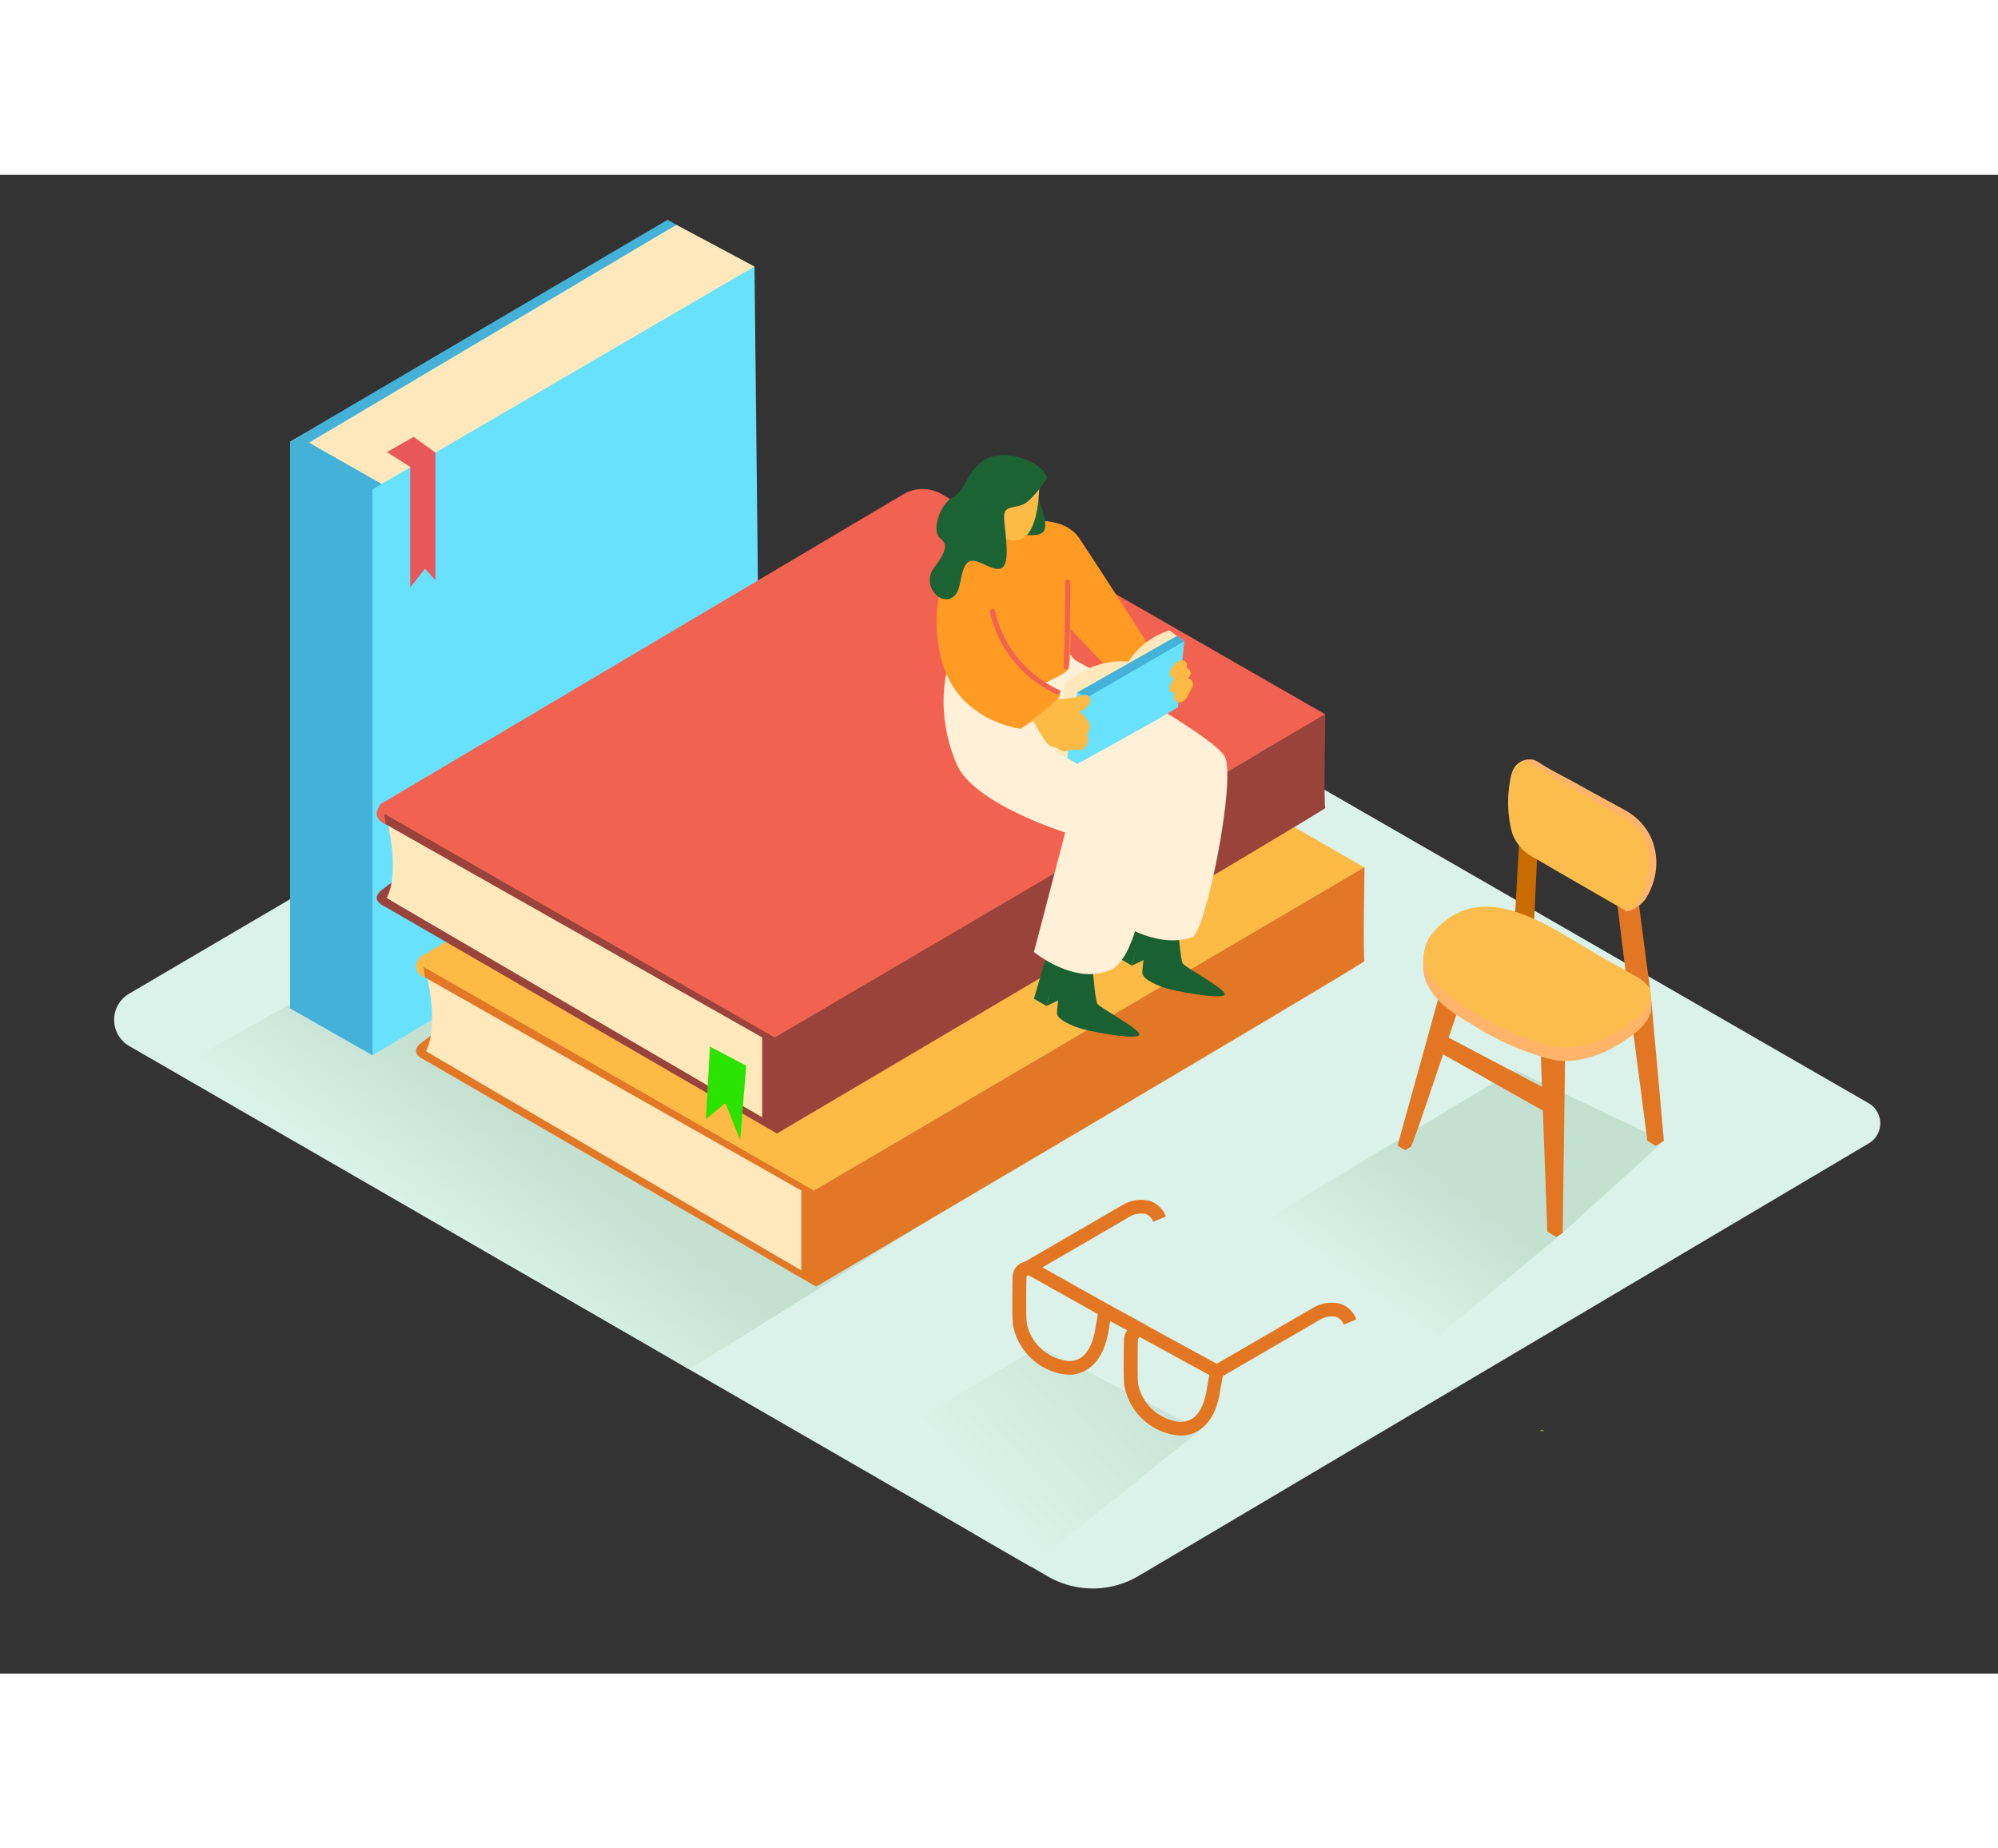 <svg id="Layer_1" data-name="Layer 1" xmlns="http://www.w3.org/2000/svg" xmlns:xlink="http://www.w3.org/1999/xlink" viewBox="0 0 400 300" class="styles_logo__3Jd-a" width="200" height="185"><rect x="0" y="0" width="400" height="300" fill="#333333" stroke="none"/><defs><linearGradient id="linear-gradient__fYe0rVXD" x1="195.71" y1="262.72" x2="234.85" y2="227.39" gradientUnits="userSpaceOnUse"><stop offset="0" stop-color="#daf2e9"/><stop offset="1" stop-color="#c4e0d1"/></linearGradient><linearGradient id="linear-gradient-2__fYe0rVXD" x1="274.97" y1="224.92" x2="291.52" y2="202.58" xmlns:xlink="http://www.w3.org/1999/xlink" xlink:href="#linear-gradient__fYe0rVXD"/><linearGradient id="linear-gradient-3__fYe0rVXD" x1="93.44" y1="217.36" x2="110.5" y2="194.33" xmlns:xlink="http://www.w3.org/1999/xlink" xlink:href="#linear-gradient__fYe0rVXD"/></defs><title>-</title><path d="M25.89,174.4,209.8,280.57a18,18,0,0,0,18.13-.1l146.22-86.61a4.65,4.65,0,0,0,0-8C341.64,167.13,204.68,88.2,182.4,75.57a6.06,6.06,0,0,0-6.06,0L25.85,163.91A6.06,6.06,0,0,0,25.89,174.4Z" fill="#daf2e9"/><path d="M208.07,234.61l-37.39,22s5.36,4.14,26.78,16.86l8.87,5.12,34-27.35" fill="url(#linear-gradient__fYe0rVXD)"/><path d="M303.28,179.18,250.64,210.8s15.78,9,37.2,21.76l25-20.78,20.26-18.4" fill="url(#linear-gradient-2__fYe0rVXD)"/><path d="M82.31,152.47,35.6,178.54s81,47.85,102.39,60.58l48.15-30" fill="url(#linear-gradient-3__fYe0rVXD)"/><polyline points="135.4 10 151.05 18.35 108.31 58.6 70.62 70.44 58.08 53.42" fill="#ffe8bc"/><polyline points="76.39 61.87 61.86 53.6 135.4 10 133.67 9 58.08 53.42 58.08 166.86 74.57 176.24 80.86 169.68" fill="#68e1fd"/><polyline points="76.39 61.87 61.86 53.6 135.4 10 133.67 9 58.08 53.42 58.08 166.86 74.57 176.24 80.86 169.68" fill="#1371a5" opacity="0.42"/><polygon points="151.05 18.35 74.57 62.94 74.57 176.24 152.26 129.81 151.05 18.35" fill="#68e1fd"/><polygon points="77.46 55.5 82.13 58.46 82.13 82.62 85.09 78.82 87.17 81.17 87.17 55.59 82.81 52.45 77.46 55.5" fill="#e85858"/><path d="M85.28,177.17c-.37,0-3.67-1.32-.89-3.45a57.19,57.19,0,0,1,5.78-3.95" fill="#e27825"/><path d="M85.28,159.66s2.78,10.29,0,15.78l37.79,22.22,37.38,21.63v-16" fill="#ffe8bc"/><path d="M84,158.06q.13,1.07.27,2.14l76.15,43.1v16L84.35,174.9c0,.63,0,1.26,0,1.9l79.05,45.75V200.75Z" fill="#e27825"/><path d="M84.44,158.34l78.54,45,110.2-64.7L196.33,94.53a7.58,7.58,0,0,0-7.63.05L84.43,156.38A1.14,1.14,0,0,0,84.44,158.34Z" fill="#fdba45"/><path d="M163.38,222.54s110.13-64.86,109.8-65.17,0-18.77,0-18.77L163,203.3Z" fill="#e27825"/><path d="M84.43,156.38a2.8,2.8,0,0,0-1.15,2c-.13,1.34,1.3,2,1.8,2.27" fill="#fdba45"/><path d="M309.07,251.49a.37.37,0,0,0-.73,0" fill="#7a9f36"/><polyline points="289.03 172.19 309.45 182.94 310.06 187.98 288.45 175.79" fill="#e27623"/><path d="M288.2,164l-8.41,30.33,1.54.89a9.59,9.59,0,0,0,1.15-.71c.45-.35,10.91-31.88,10.91-31.88" fill="#e27623"/><polyline points="307.6 158.04 313.34 175.95 312.85 211.78 311.56 212.63 309.78 211.52 308.46 175.93 303.28 158.04" fill="#e27623"/><path d="M285.06,155.89s-.64,4,.73,6.17,5-3.28,5-3.28" fill="#ffb469"/><polyline points="304.09 134.24 303.28 148.75 307.08 150.72 307.79 135.17" fill="#ca6b00"/><polyline points="327.97 144.92 330.53 164.53 333.11 193.38 331.45 194.37 329.8 193.33 326.12 164.98 323.65 144.92" fill="#e27623"/><path d="M325.39,147.37c1.07.33,3.37-1.36,4.06-2.45,3.77-5.93,2.68-14-4.1-17.73-3-1.66-6.11-3.32-9.1-5-2.66-1.52-5.47-2.81-8-4.46a5.9,5.9,0,0,0-1.07-.59,3.66,3.66,0,0,0-3.86,1.32" fill="#ffb469"/><path d="M325.67,147.11c1.82-.06,2.86-2.47,3.39-3.89,1.47-3.89,1.76-11.29-2.67-13.51a.53.53,0,0,1-.31-.42l-8.51-4.91-6.58-3.8c-1.15-.66-2.24-1.42-3.39-2.09s-2.28-1.44-3.55-.68-1.58,2.41-1.8,3.88a23.51,23.51,0,0,0,.52,10.18,8.92,8.92,0,0,0,4.37,4.84l6.11,3.54,11.33,6.54a2.42,2.42,0,0,0,.59.27A1.69,1.69,0,0,0,325.67,147.11Z" fill="#fcbd4c"/><path d="M326.91,162.82l.35.2a8.51,8.51,0,0,1,2.54,1.91c1.72,2.16.06,4.62-1.65,6.13-4.61,4.1-11.6,7.45-17.85,5.94A55.4,55.4,0,0,1,295,170.27c-3.91-2.35-8.8-5.19-9.82-10a7,7,0,0,1,1.86-6c9.81-11.37,23.62-.7,33.32,4.87Z" fill="#ffb469"/><path d="M330.31,163.26a13,13,0,0,1,.2,4.16,11.72,11.72,0,0,1-2.81,4c-1.14.92-.46-5.5-.46-5.5" fill="#ffb469"/><path d="M326.91,160.09l.35.2a8.51,8.51,0,0,1,2.54,1.91c1.72,2.16.06,4.62-1.65,6.13-4.61,4.1-11.6,7.45-17.85,5.94A55.4,55.4,0,0,1,295,167.54c-3.91-2.35-8.8-5.19-9.82-10a7,7,0,0,1,1.86-6c9.81-11.37,23.62-.7,33.32,4.87Z" fill="#fcbd4c"/><path d="M77.42,146.53c-.37,0-3.67-1.32-.89-3.45a57.19,57.19,0,0,1,5.78-3.95" fill="#9a433a"/><path d="M77.42,129s2.78,10.29,0,15.78L115.21,167l37.38,21.63v-16" fill="#ffe8bc"/><path d="M76.17,127.42q.13,1.07.27,2.14l76.15,43.1v16L76.5,144.25c0,.63,0,1.26,0,1.9l79.05,45.75V170.11Z" fill="#9a433a"/><path d="M76.59,127.7l78.54,45L265.33,108,188.48,63.89a7.58,7.58,0,0,0-7.63.05L76.58,125.73A1.14,1.14,0,0,0,76.59,127.7Z" fill="#f26250"/><path d="M155.53,191.9S265.66,127,265.33,126.73s0-18.77,0-18.77l-110.2,64.7Z" fill="#9a433a"/><path d="M76.58,125.73a2.8,2.8,0,0,0-1.15,2c-.13,1.34,1.3,2,1.8,2.27" fill="#f26250"/><polygon points="142.13 174.5 141.33 189.01 145.22 185.8 148.19 193.21 149.39 178.31 142.13 174.5" fill="#2ae400"/><path d="M214.19,240.18a9.1,9.1,0,0,1-2-.23,12.27,12.27,0,0,1-9.4-9.78c-.17-1.58-.13-6.09-.07-9.6a3.09,3.09,0,0,1,4.5-2.7l0,0,15.64,8.77-.25,1s-.21.9-.73,4c-.33,2-1.27,5.5-4,7.33A6.63,6.63,0,0,1,214.19,240.18Zm-8.34-19.9a.34.34,0,0,0-.18.05.33.33,0,0,0-.17.29c-.09,4.84-.07,8.13.05,9.25a9.53,9.53,0,0,0,7.26,7.39,4.46,4.46,0,0,0,3.62-.5c1.92-1.3,2.61-4.28,2.81-5.51.25-1.53.44-2.55.56-3.2L206,220.32A.34.34,0,0,0,205.85,220.28Z" fill="#e27623"/><path d="M236.49,252.35a9.1,9.1,0,0,1-2-.23,12.27,12.27,0,0,1-9.4-9.78c-.14-1.29-.16-4.25-.08-9a3.69,3.69,0,0,1,1.7-3.06,2.62,2.62,0,0,1,2.59-.1l0,0,15.88,8.68-.25,1s-.21.9-.73,4c-.33,2-1.27,5.5-4,7.33A6.63,6.63,0,0,1,236.49,252.35Zm-8.36-19.74a1,1,0,0,0-.34.74c-.1,5.75,0,7.91.06,8.7a9.53,9.53,0,0,0,7.26,7.39,4.46,4.46,0,0,0,3.62-.5c1.92-1.3,2.61-4.28,2.81-5.51.25-1.52.44-2.53.56-3.19Z" fill="#e27623"/><path d="M244.35,240.72,243,238.34l20-11.62a7.25,7.25,0,0,1,5.41-.72,5.22,5.22,0,0,1,3.13,3.1l-2.53,1.07a2.55,2.55,0,0,0-1.48-1.57,4.57,4.57,0,0,0-3.15.5Z" fill="#e27623"/><path d="M206.24,220.13l-1.38-2.38,20-11.62a7.25,7.25,0,0,1,5.41-.72,5.22,5.22,0,0,1,3.13,3.1l-2.53,1.07a2.56,2.56,0,0,0-1.47-1.57,4.56,4.56,0,0,0-3.17.5Z" fill="#e27623"/><rect x="223.66" y="225.18" width="2.75" height="8.36" transform="translate(-83.98 317.44) rotate(-61.45)" fill="#e27623"/><path d="M209.48,166.4l3.76-1.83s.3-3.3-1-4S209.48,166.4,209.48,166.4Z" fill="#196132"/><path d="M218.63,157s.52,8.11,1.08,8.94,7.77,4.61,8.36,6-8-.12-10.88-.83-5.48-2.13-5.58-3.19,1-6.51,0-6.39-2.13,4.83-2.13,4.83L207,164.92l5.52-19" fill="#196132"/><path d="M226.57,158.32l3.76-1.83s.3-3.3-1-4S226.57,158.32,226.57,158.32Z" fill="#196132"/><path d="M235.72,148.93s.52,8.11,1.08,8.94,7.77,4.61,8.36,6-8-.12-10.88-.83-5.48-2.13-5.58-3.19,1-6.51,0-6.39-2.13,4.83-2.13,4.83l-2.49-1.48,5.52-19" fill="#196132"/><path d="M207.76,88.09c-1.32,1.27-4.41,18.93-2.35,27.41s22.66,12,22.66,12l-4.84,21.61s7.89,6,15.43,3.52c2.72-.88,8.92-31.91,6.52-36.23s-30-19.28-30-19.28" fill="#fff0d7"/><path d="M191.5,94.53c-1.32,1.27-5.12,11.2,0,23.39,3.38,8,21.76,13.72,21.76,13.72L207,155.57s8.23,6.82,15.43,3.52,9.22-32.7,6.82-37-26.31-19.54-26.31-19.54" fill="#fff0d7"/><path d="M198,70.78s-13.63,5.66-9.82,25c2.68,13.6,16.16,15.1,16.16,15.1s8.83-5.56,7.84-7.42l-12-6.25,13.59-6.87,9.81,10.29,7-5.46s-10.12-15.88-14.52-22.44S198,70.78,198,70.78Z" fill="#ff9a22"/><line x1="237.11" y1="93.35" x2="235.88" y2="92.15" fill="#fff7f0"/><path d="M215.67,103.61l-2.4-1.93s5.35-4.89,12.65-4.25a15.33,15.33,0,0,1,8.18-6.25l3,2.17" fill="#ffe8bc"/><polyline points="213.27 101.68 211.37 115.57 215.66 117.92 219.04 105.23" fill="#ffe8bc"/><path d="M215.67,103.61l-2,13.15,2,1.16s20.41-11.22,20.21-11.42,1.23-13.14,1.23-13.14" fill="#68e1fd"/><polygon points="235.63 92.29 215.66 103.61 217.54 104.67 237.11 93.35 235.63 92.29" fill="#68e1fd"/><polygon points="235.63 92.29 215.66 103.61 217.54 104.67 237.11 93.35 235.63 92.29" fill="#1371a5" opacity="0.42"/><path d="M218.23,105.44a1.09,1.09,0,0,0-1.33-1.33,13.3,13.3,0,0,1-4.86.82,1,1,0,0,0-.51.12l0,0a29.57,29.57,0,0,1-5.15,4.13l.56.26a32.52,32.52,0,0,0,2.54,4.17,2.36,2.36,0,0,0,1.91,1,6,6,0,0,0,.78.5,2.24,2.24,0,0,0,2.5-.22,1.19,1.19,0,0,0,.87.16,1.14,1.14,0,0,0,1.23-.12,2.19,2.19,0,0,0,.81-2.94,2.28,2.28,0,0,0,.08-2.9,6.9,6.9,0,0,0-1.65-1.67A2.82,2.82,0,0,0,218.23,105.44Z" fill="#fdba45"/><path d="M237.86,100.83c.12-.18.23-.37.34-.55a1,1,0,0,0-.49-1.49l-.15-.14a1.09,1.09,0,0,0-.44-1.37,1.11,1.11,0,0,0-1,0,1,1,0,0,0-.27.11,4.15,4.15,0,0,0-1.67,2.06,1.08,1.08,0,0,0,.5,1.22,1.15,1.15,0,0,0,.38.12h0a6.67,6.67,0,0,0-.92,1.63c-.28.76.5,1.43,1.19,1.36l-.16.22c-.6.78.39,1.83,1.22,1.59a2.25,2.25,0,0,0,1.34-1.21c.35-.64.69-1.28,1-1.93A1.13,1.13,0,0,0,237.86,100.83Z" fill="#fdba45"/><path d="M214.25,85.4s.33,12.26-.4,13.6-13.68,6.84-13.68,6.84l-8-10.1Z" fill="#ff9a22"/><path d="M207.66,64.42s2.28,5,1.4,6.76-5.68.56-5.68.56" fill="#1b6333"/><path d="M208.07,61.88s.14,10.1-4,11.19-6.34-4-6.34-4-.84-6.82.5-8.25S205.88,59,208.07,61.88Z" fill="#fdba45"/><path d="M209.67,60.76s-2.79,4-4.44,5-3.52.43-4.1,1.8,1.49,9.49-.41,11-5.6-2.87-7.23-.72-.75,6.11-3.31,7-5.58-3.09-3.14-6.25,2.68-4.71,1.28-5.75c-2.09-1.55.07-7.26,2.51-8.34s3.1-6.62,7.49-8S208.72,57.63,209.67,60.76Z" fill="#1b6333"/><path d="M213.27,81.51q0,8.48-.33,17c0,.64,1,.64,1,0q.35-8.48.33-17A.5.5,0,0,0,213.27,81.51Z" fill="#f26250"/><path d="M212,103.07A22.76,22.76,0,0,1,199.2,87.21c-.14-.63-1.1-.36-1,.27a23.69,23.69,0,0,0,13.29,16.46C212.11,104.2,212.62,103.34,212,103.07Z" fill="#f26250"/></svg>